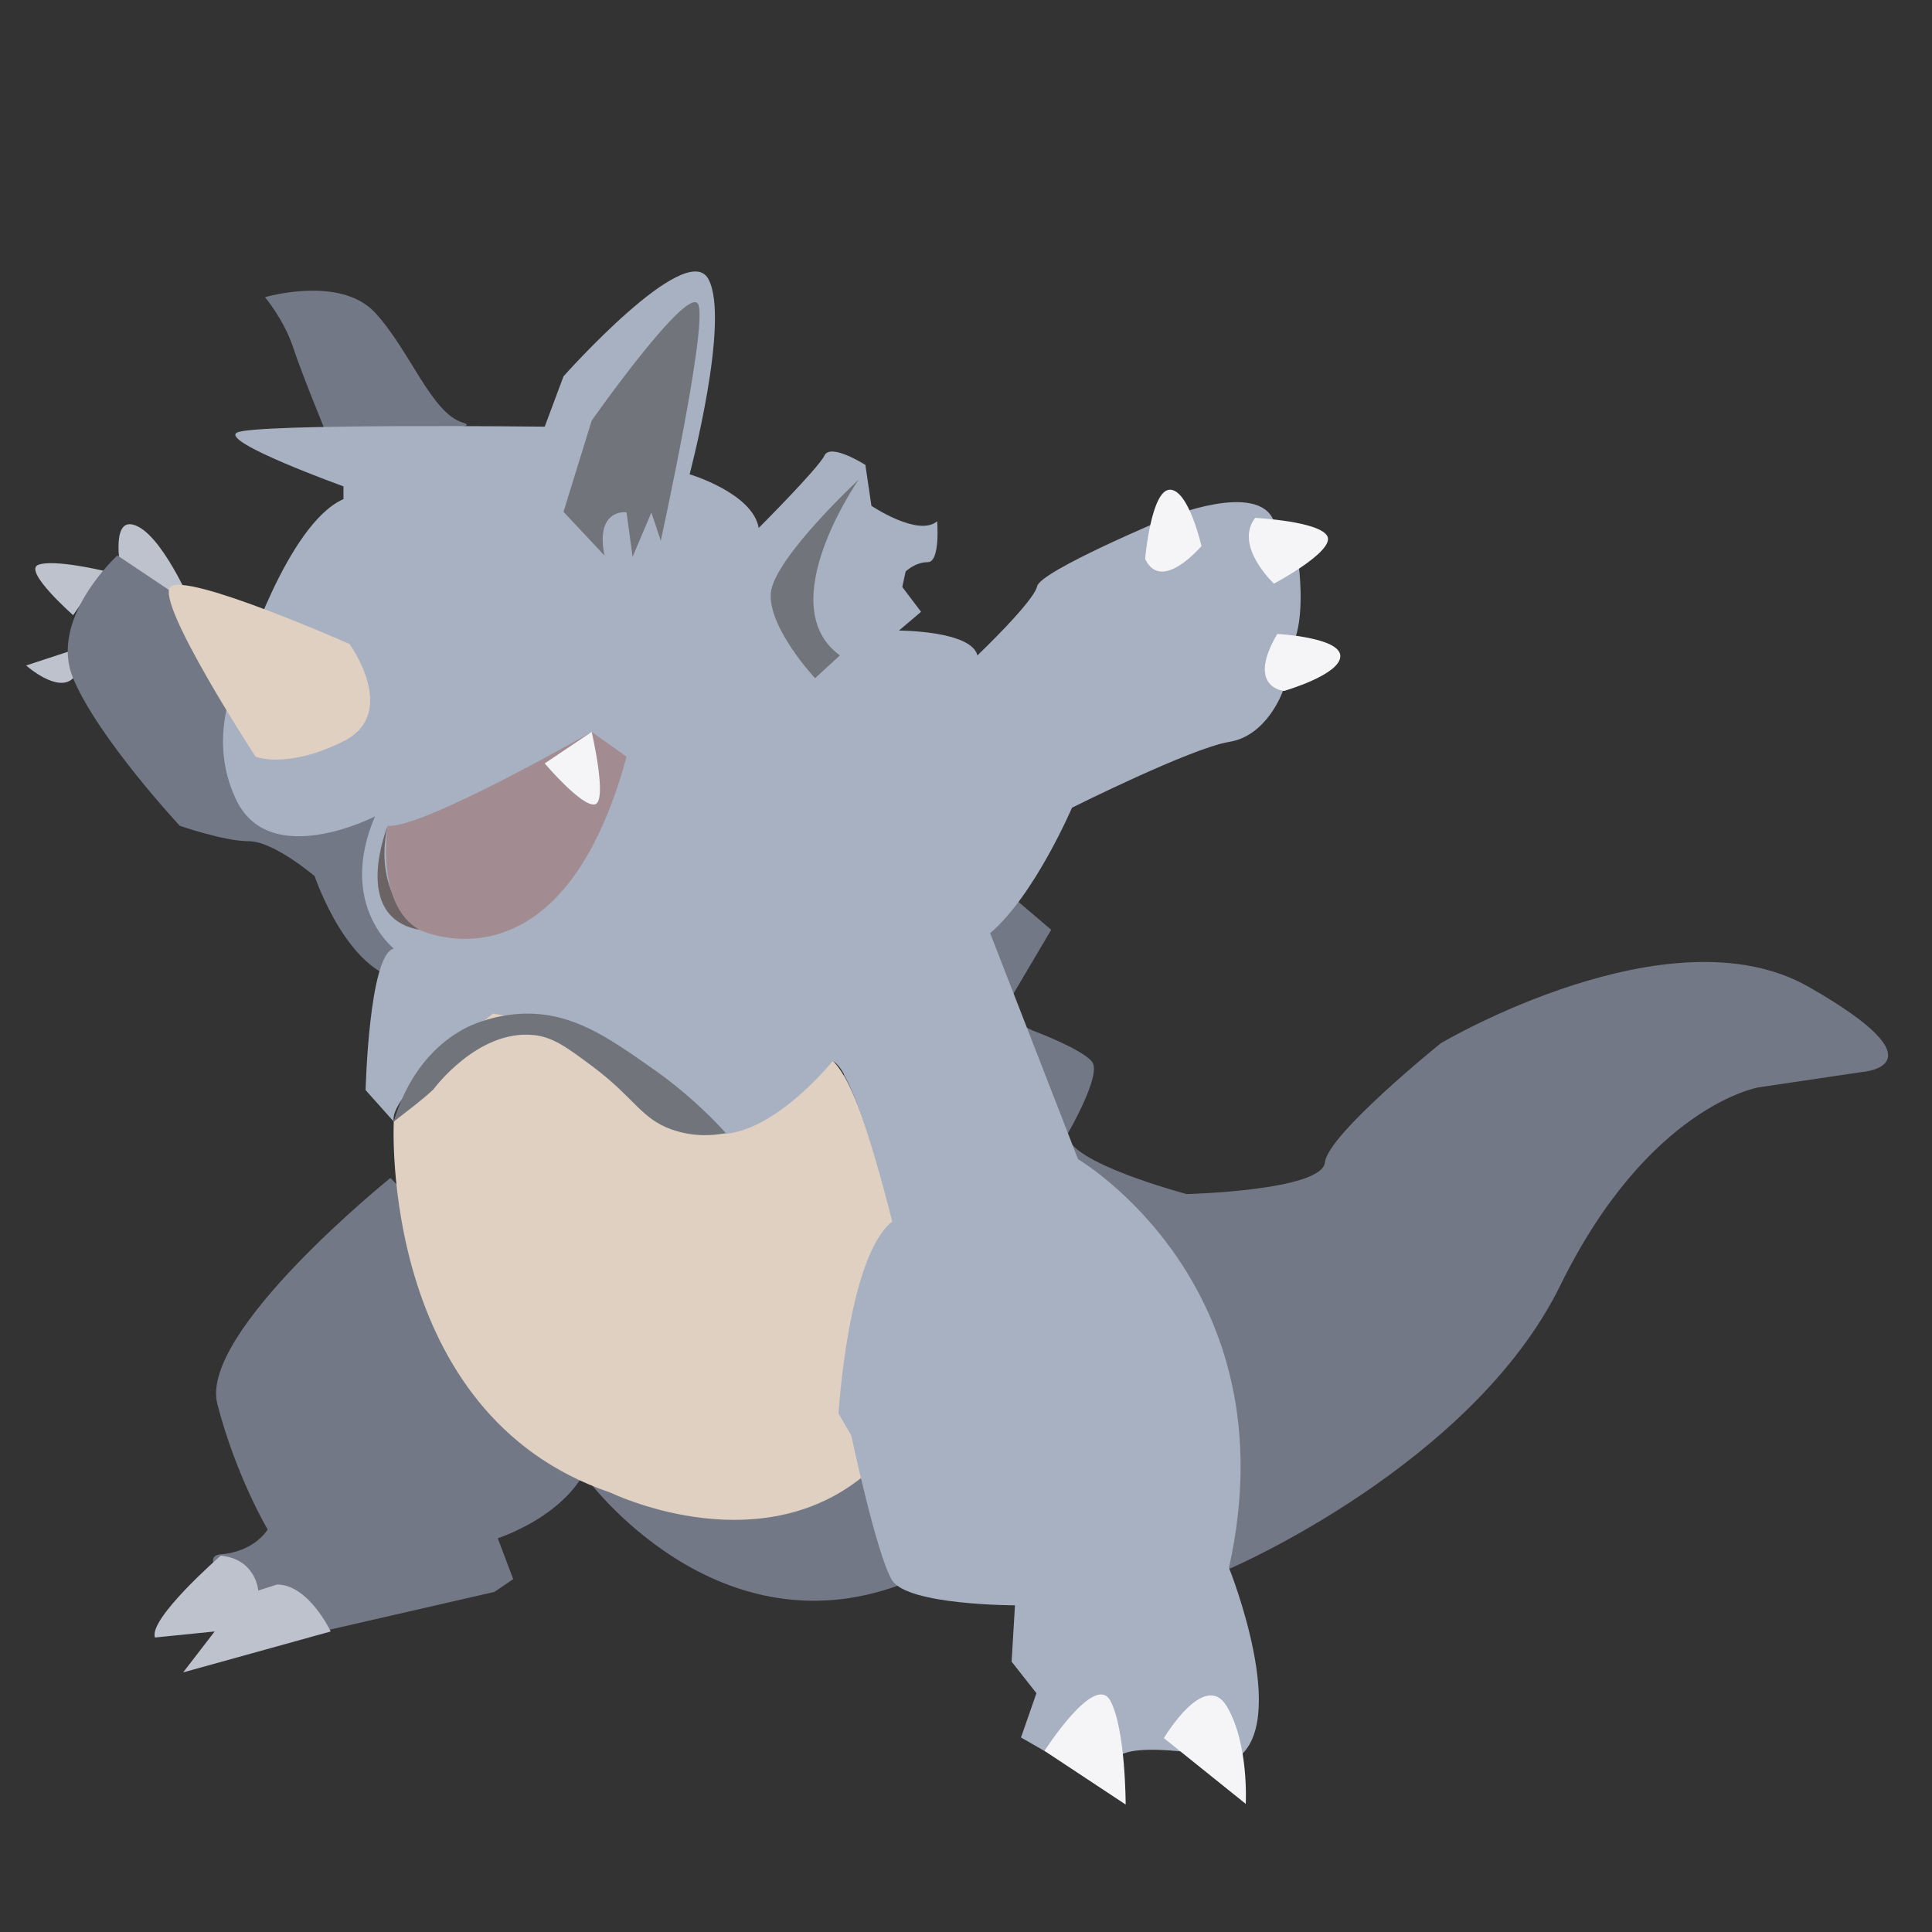 <?xml version="1.0" encoding="utf-8"?>
<!-- Generator: Adobe Illustrator 23.0.4, SVG Export Plug-In . SVG Version: 6.00 Build 0)  -->
<svg version="1.1" id="Layer_1" xmlns="http://www.w3.org/2000/svg" xmlns:xlink="http://www.w3.org/1999/xlink" x="0px" y="0px"
	 viewBox="0 0 288 288" style="enable-background:new 0 0 288 288;" xml:space="preserve">
<rect x="0" y="0" width="288" height="288" fill="#333333" stroke="none"/>
<style type="text/css">
	.st0{fill:#BEC2CD;}
	.st1{fill:#737886;}
	.st2{fill:#E0D0C2;}
	.st3{fill:#A8B1C1;}
	.st4{fill:#71747A;}
	.st5{fill:#F5F5F7;}
	.st6{fill:#6C6464;}
	.st7{fill:#A28C91;}
</style>
<path class="st0" d="M10.9,96.9l-7,2.3c0,0,4.7,4.2,7,1.9C13.2,98.8,10.9,96.9,10.9,96.9z"/>
<path class="st0" d="M10.9,91.7c0,0-7.5-6.6-5.2-7.5s9.8,0.9,9.8,0.9L10.9,91.7z"/>
<path class="st0" d="M18.9,89.4c0,0-3.3-12.2,0.9-11.2s8.9,12.2,8.9,12.2S20.7,93.1,18.9,89.4z"/>
<path class="st1" d="M87.3,220.2c0,0,19.7,27.2,48.3,15.5l47.8-1.9c0,0,36.1-15.5,49.2-42.2s29.5-29.5,29.5-29.5l15.5-2.3
	c0,0,12.7-0.9-8-12.7s-54.8,8.4-54.8,8.4s-16.9,13.6-17.3,17.8c-0.5,4.2-20.6,4.7-20.6,4.7s-17.8-4.7-17.8-8.9c0,0,5.2-8.9,3.7-10.8
	c-1.4-1.9-8.9-4.7-8.9-4.7l-4.7-2.3l7.5-12.7l-6.1-5.2l-10.3,4.2L87.3,220.2z"/>
<path class="st1" d="M17.5,82.8c0,0-10.3,9.4-6.6,18.3s15.9,22,15.9,22s6.6,2.3,10.3,2.3s9.8,5.2,9.8,5.2s5.2,15.5,14.1,15.5
	s7.5-14.5,7.5-14.5l-5.2-20.2L28.7,90.3L17.5,82.8z"/>
<path class="st1" d="M48.4,64c0,0-3.3-8-4.7-12.2c-1.4-4.2-4.2-7.5-4.2-7.5s11.2-3.3,16.4,2.3S64.3,61.6,69,63
	C73.7,64.4,48.4,64,48.4,64z"/>
<path class="st1" d="M58.2,175.6c0,0-28.6,23-25.8,33.7c2.8,10.8,7.5,18.7,7.5,18.7s-1.9,3.3-7,3.7c-5.2,0.5,8.9,11.7,8.9,11.7
	l7.5-0.5l24.4-5.6l2.8-1.9l-2.3-6.1c0,0,11.7-3.7,14.1-12.7C90.6,208,58.2,175.6,58.2,175.6z"/>
<path class="st2" d="M58.7,167.2c0,0-2.3,43.6,32.3,55.3c0,0,21.1,10.3,37-1.9c15.9-12.2,5.2-38.4,5.2-38.4s-4.7-19.7-8.9-23.9
	c-4.2-4.2-29.1-18.3-29.1-18.3l-29.5,8.4L58.7,167.2z"/>
<path class="st0" d="M32.9,231.9c0,0-10.8,9.4-9.8,12.2l8.9-0.9l-4.7,6.1l22-6.1c0,0-3.3-7-8-7l-2.8,0.9
	C38.5,237,38.1,232.4,32.9,231.9z"/>
<path class="st3" d="M58.7,167.2l-4.2-4.7c0,0,0.5-20.2,4.2-21.1c0,0-8.4-6.6-2.8-19.7c0,0-15.5,8-20.6-2.3s0.9-20.2,0.9-20.2
	s6.6-21.1,15-24.8v-1.9c0,0-18.3-6.6-15.9-8c2.3-1.4,45.9-0.9,45.9-0.9l2.8-7.5c0,0,18.3-20.6,21.6-14.5s-2.8,29.1-2.8,29.1
	s9.4,2.8,10.3,8c0,0,8.9-8.9,9.8-10.8s6.1,1.4,6.1,1.4l0.9,6.1c0,0,7,4.7,9.8,2.3c0,0,0.5,6.1-1.4,6.1s-3.3,1.4-3.3,1.4l-0.5,2.3
	l2.8,3.7l-3.3,2.8c0,0,10.8,0,11.7,3.7c0,0,8.4-8,8.9-10.3S174,77.2,174,77.2s13.6-5.6,15.9,0.5c2.3,6.1,3.7,6.6,3.7,6.6
	s0.9,6.6-0.5,10.8s-1.9,8-1.9,8s-2.3,6.6-8,7.5c-5.6,0.9-23.4,9.8-23.4,9.8s-5.6,13.1-12.2,18.7l13.1,33.7c0,0,31.9,18.7,22.5,60.9
	c0,0,9.4,23.4,0.9,28.6c0,0-15.9-3.3-17.8,0c-1.9,3.3-10.8-1.4-10.8-1.4l-3.3-1.9l2.3-6.6l-3.7-4.7l0.5-8.4c0,0-15.9,0-18.3-3.7
	c-2.3-3.7-6.1-21.6-6.1-21.6l-1.9-3.3c0,0,1.4-23.4,8-28.6c0,0-5.6-23-8.9-23.9c0,0-15,18.7-23.9,7s-26.7-14.1-26.7-14.1
	S57.8,163,58.7,167.2z"/>
<path class="st4" d="M90.1,82.8L84,76.3l4.2-13.6c0,0,14.5-20.6,15.9-17.3c1.4,3.3-5.6,35.2-5.6,35.2l-1.4-4.2l-2.8,6.6l-0.9-6.6
	C93.4,76.3,88.7,75.8,90.1,82.8z"/>
<path class="st4" d="M121.5,101.1c0,0-7-7.5-6.6-12.7c0.5-5.2,13.1-16.9,13.1-16.9s-13.1,18.7-2.8,26.2L121.5,101.1z"/>
<path class="st4" d="M58.7,167.2c0.5-1.8,3.1-10.3,11.2-14.2c0.7-0.3,3.9-1.8,8.4-1.9c7.1-0.1,12.3,3.5,18.7,8c2.9,2,7,5.2,11.2,9.8
	c-1.9,0.4-4.8,0.6-8-0.5c-4.6-1.6-5.6-4.7-11.7-9.3c-3.9-2.9-6-4.5-8.9-4.8c-8.4-0.9-15,8.1-15,8.1
	C62.8,164.1,60.7,165.6,58.7,167.2z"/>
<path class="st5" d="M155.7,261c0,0,7.5-11.7,9.8-7.5c2.3,4.2,2.3,15.5,2.3,15.5L155.7,261z"/>
<path class="st5" d="M173.5,259.1c0,0,6.1-10.3,9.4-4.7c3.3,5.6,2.8,14.5,2.8,14.5L173.5,259.1z"/>
<path class="st5" d="M170.7,83.3c0,0,0.9-10.3,3.7-10.3s4.7,8.4,4.7,8.4S173.1,88.5,170.7,83.3z"/>
<path class="st5" d="M187.1,77.2c0,0,9.8,0.5,10.8,2.8c0.9,2.3-8,7-8,7S183.9,81.4,187.1,77.2z"/>
<path class="st5" d="M190.4,94.5c0,0,9.4,0.5,9.4,3.3c0,2.8-8.4,5.2-8.4,5.2S185.7,102.5,190.4,94.5z"/>
<path class="st2" d="M38.1,112.8c0,0-15-23-12.7-25.3S52.1,96,52.1,96s7.5,10.3-0.9,14.5S38.1,112.8,38.1,112.8z"/>
<path class="st6" d="M57.8,123.1c0,0-5.6,13.6,4.7,15.5C62.5,138.6,55.4,133.5,57.8,123.1z"/>
<path class="st7" d="M57.8,123.1c0,0-1.9,11.7,4.7,15.5c0,0,21.1,10.3,30.9-25.8l-5.2-3.7C88.2,109.1,62.9,123.6,57.8,123.1z"/>
<path class="st5" d="M81.2,113.8c0,0,5.6,6.6,7.5,6.1c1.9-0.5-0.5-10.8-0.5-10.8L81.2,113.8z"/>
</svg>
